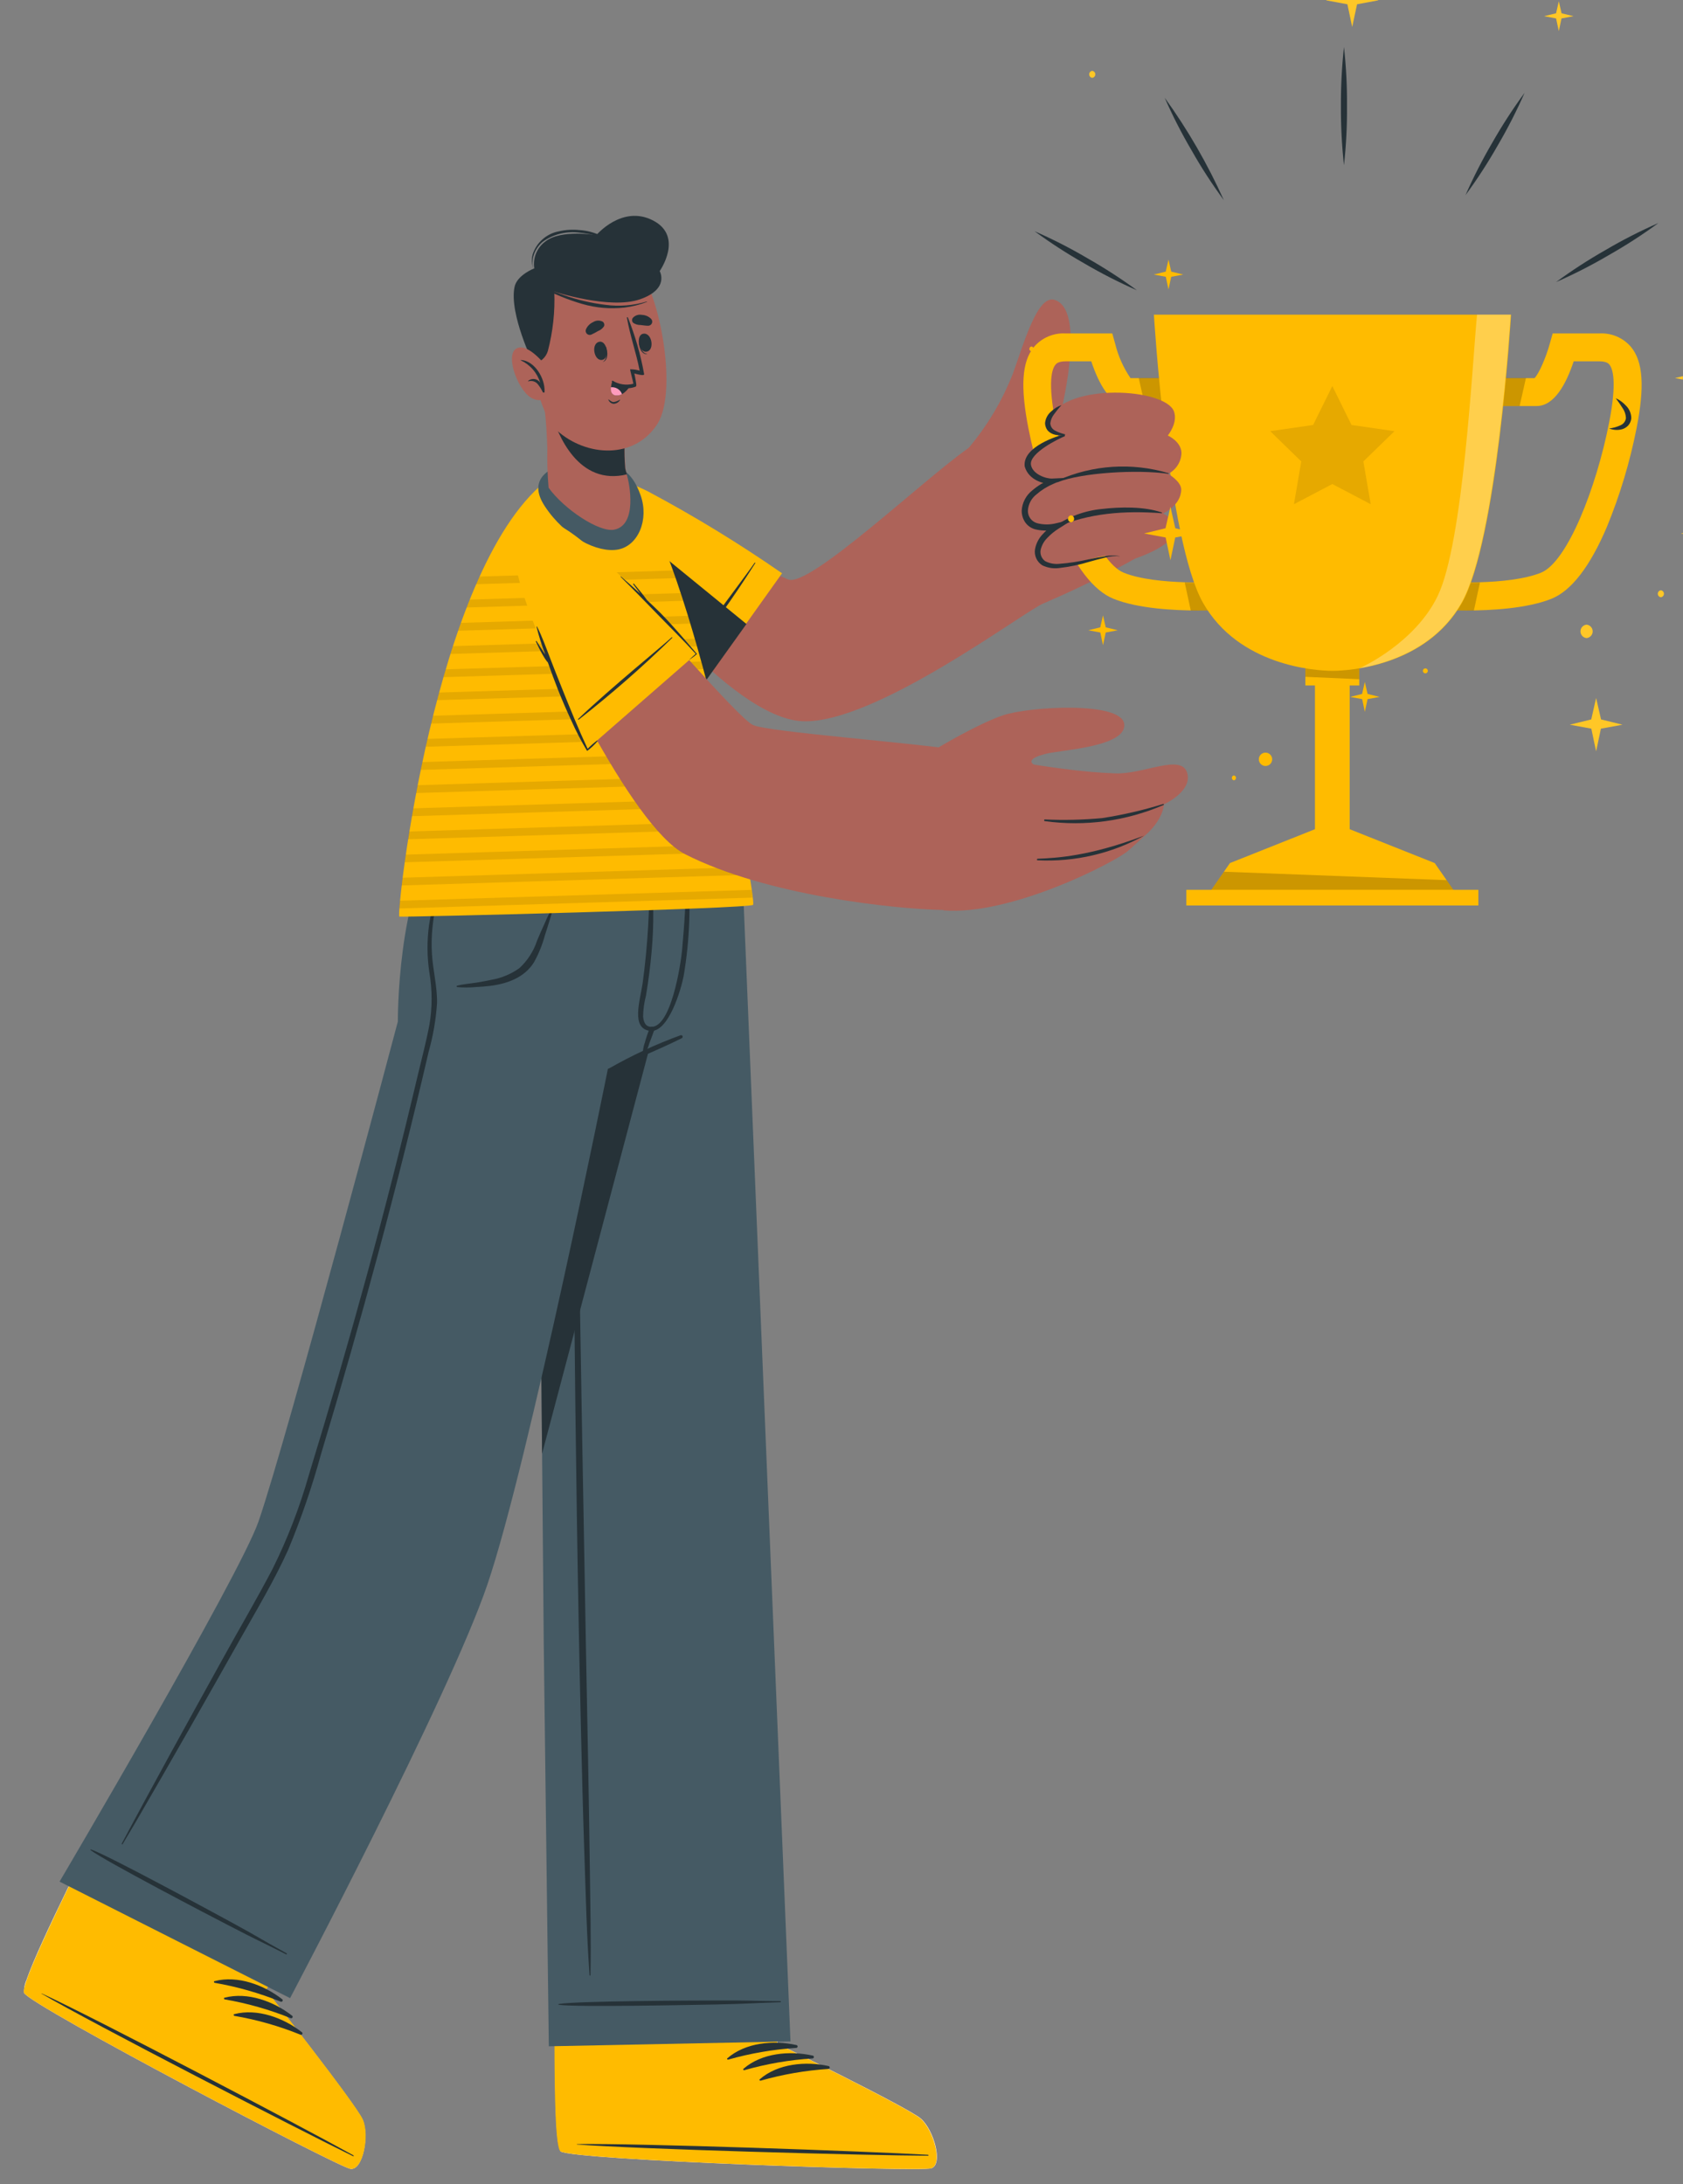 <svg width="272" height="353" viewBox="0 0 272 353" fill="none" xmlns="http://www.w3.org/2000/svg">
<rect x="0" y="0" width="272" height="353" fill="#808080" stroke="none"/>
<g clip-path="url(#clip0_1_1284)">
<path d="M89.679 292.602C89.679 292.602 89.679 329.126 89.679 329.146C89.679 336.127 89.738 342.253 90.082 345.415C90.076 345.431 90.076 345.448 90.082 345.464C90.077 346.213 90.248 346.953 90.583 347.624C90.583 347.624 90.583 347.624 90.583 347.673C92.654 349.087 148.452 351.001 150.475 350.412C152.498 349.823 150.917 344.168 148.806 342.361C146.695 340.555 125.654 330.275 125.654 330.275L125.31 293.78L89.679 292.602Z" fill="#AD6359"/>
<path d="M89.69 321.652V329.154C89.69 336.135 89.749 342.261 90.093 345.423C90.087 345.439 90.087 345.456 90.093 345.472C90.173 346.209 90.341 346.934 90.593 347.632C90.593 347.632 90.593 347.632 90.593 347.681C92.665 349.095 148.463 351.009 150.486 350.42C152.508 349.831 150.927 344.176 148.817 342.369C146.706 340.563 125.665 330.283 125.665 330.283L125.773 322.673L89.69 321.652Z" fill="white"/>
<path d="M150.485 350.411C148.521 351 92.713 349.095 90.593 347.672C89.787 347.141 89.611 338.992 89.611 329.144C89.611 329.046 89.611 328.938 89.611 328.84L125.615 329.665V330.283C125.615 330.283 146.646 340.563 148.757 342.37C150.868 344.176 152.449 349.832 150.485 350.411Z" fill="#FFBB00"/>
<path d="M149.953 348.228C140.557 347.669 102.599 346.324 93.272 346.5C93.193 346.5 93.193 346.549 93.272 346.559C102.569 347.305 140.537 348.346 149.943 348.376C150.12 348.376 150.12 348.238 149.953 348.228Z" fill="#263238"/>
<path d="M128.688 330.487C125.016 329.672 120.47 330.085 117.554 332.627C117.436 332.726 117.554 332.883 117.701 332.843C121.277 331.829 124.95 331.197 128.659 330.958C128.721 330.962 128.783 330.941 128.83 330.9C128.877 330.858 128.905 330.8 128.909 330.737C128.913 330.675 128.892 330.613 128.851 330.566C128.809 330.52 128.751 330.491 128.688 330.487Z" fill="#263238"/>
<path d="M131.3 332.187C127.618 331.372 123.072 331.784 120.156 334.327C120.048 334.425 120.156 334.582 120.303 334.553C123.89 333.527 127.577 332.892 131.3 332.658C131.363 332.658 131.422 332.633 131.467 332.589C131.511 332.545 131.536 332.485 131.536 332.422C131.536 332.36 131.511 332.3 131.467 332.256C131.422 332.211 131.363 332.187 131.3 332.187Z" fill="#263238"/>
<path d="M133.922 333.89C130.25 333.065 125.704 333.487 122.788 336.021C122.67 336.119 122.788 336.276 122.935 336.246C126.51 335.228 130.183 334.593 133.892 334.351C133.946 334.344 133.996 334.319 134.034 334.279C134.071 334.239 134.093 334.187 134.097 334.133C134.1 334.078 134.085 334.024 134.053 333.98C134.021 333.936 133.974 333.904 133.922 333.89Z" fill="#263238"/>
<path d="M87.883 266.353L87.893 266.765L88.698 330.693L127.756 329.907L119.734 135.012H86.744L87.883 266.353Z" fill="#455A64"/>
<path d="M126.115 323.397C120.018 323.338 121.776 323.269 115.678 323.289C112.733 323.289 93.096 323.357 90.298 323.858C90.239 323.858 90.239 323.976 90.298 323.986C93.096 324.408 112.703 323.986 115.678 323.937C121.776 323.799 120.028 323.77 126.125 323.573C126.233 323.573 126.233 323.397 126.115 323.397Z" fill="#263238"/>
<path d="M95.325 301.717C95.246 295.871 95.151 290.029 95.04 284.191C94.811 272.52 94.595 260.839 94.392 249.149C93.96 225.912 93.584 202.675 93.263 179.438C93.067 166.321 93.076 153.203 92.733 140.105H92.684C92.468 151.78 92.595 163.473 92.615 175.157C92.635 186.841 92.684 198.525 92.802 210.209C93.027 233.449 93.351 256.699 93.901 279.92C94.058 286.478 94.215 293.027 94.441 299.557C94.667 306.086 94.814 312.674 95.276 319.193C95.276 319.214 95.284 319.234 95.299 319.249C95.314 319.264 95.334 319.272 95.354 319.272C95.375 319.272 95.395 319.264 95.41 319.249C95.425 319.234 95.433 319.214 95.433 319.193C95.541 313.45 95.394 307.559 95.325 301.717Z" fill="#263238"/>
<path d="M86.744 135.416L87.608 234.926L114.059 135.023H86.754L86.744 135.416Z" fill="#263238"/>
<path d="M29.924 274.34L11.073 304.983C8.01 311.257 5.437 316.814 4.377 319.819C4.371 319.835 4.371 319.852 4.377 319.868C4.053 320.542 3.885 321.28 3.886 322.028C3.886 322.028 3.886 322.077 3.886 322.087C5.143 324.266 54.588 350.187 56.621 350.511C58.653 350.835 59.733 345.072 58.584 342.539C57.435 340.005 42.963 321.606 42.963 321.606L61.53 290.864L29.924 274.34Z" fill="#AD6359"/>
<path d="M3.886 322.023C3.88 322.039 3.88 322.057 3.886 322.072C5.143 324.252 54.588 350.173 56.621 350.497C58.653 350.821 59.723 345.057 58.584 342.524C57.445 339.991 42.963 321.591 42.963 321.591L46.272 316.103C38.191 311.792 23.493 304.222 14.372 299.539L11.034 304.969C7.97 311.252 5.398 316.8 4.338 319.804C4.337 319.821 4.337 319.837 4.338 319.853C4.014 320.529 3.859 321.274 3.886 322.023Z" fill="white"/>
<path d="M56.63 350.498C54.598 350.174 5.152 324.254 3.895 322.074C3.404 321.249 6.762 313.826 11.073 304.97C11.122 304.882 11.161 304.793 11.21 304.695L43.297 321.063L43.002 321.593C43.002 321.593 57.494 339.943 58.643 342.526C59.792 345.108 58.643 350.822 56.63 350.498Z" fill="#FFBB00"/>
<path d="M57.072 348.293C48.844 343.718 15.226 326.045 6.743 322.156C6.674 322.156 6.655 322.156 6.743 322.206C14.794 326.918 48.56 344.307 57.023 348.431C57.18 348.509 57.249 348.381 57.072 348.293Z" fill="#263238"/>
<path d="M45.634 323.111C42.688 320.784 38.397 319.184 34.666 320.165C34.519 320.165 34.578 320.411 34.666 320.43C38.332 321.064 41.92 322.088 45.368 323.484C45.418 323.503 45.472 323.506 45.522 323.491C45.573 323.476 45.617 323.444 45.647 323.401C45.678 323.358 45.693 323.306 45.691 323.254C45.688 323.201 45.668 323.151 45.634 323.111Z" fill="#263238"/>
<path d="M47.254 325.788C44.308 323.451 40.017 321.86 36.286 322.842C36.139 322.842 36.198 323.088 36.286 323.107C39.952 323.737 43.54 324.758 46.989 326.151C47.036 326.167 47.087 326.168 47.135 326.152C47.183 326.137 47.225 326.107 47.255 326.067C47.284 326.026 47.3 325.977 47.3 325.927C47.3 325.877 47.283 325.828 47.254 325.788Z" fill="#263238"/>
<path d="M48.825 328.443C45.879 326.116 41.589 324.516 37.858 325.497C37.711 325.497 37.769 325.743 37.858 325.772C41.522 326.397 45.107 327.417 48.55 328.816C48.6 328.84 48.656 328.846 48.709 328.833C48.763 328.82 48.81 328.788 48.843 328.744C48.875 328.7 48.892 328.645 48.888 328.59C48.885 328.535 48.863 328.483 48.825 328.443Z" fill="#263238"/>
<path d="M116.355 134.977C116.208 135.654 113.911 146.356 111.515 155.546C109.777 162.262 107.99 168.163 106.959 168.772C105.928 169.38 100.135 171.973 98.24 172.758C98.24 172.758 85.477 236.352 78.771 256.067C72.565 274.271 46.88 322.911 46.88 322.911L9.629 304.079C9.629 304.079 38.721 254.722 41.785 245.866C46.527 232.12 64.298 165.09 64.298 165.09C64.298 165.09 64.161 144.098 71.23 134.938L116.355 134.977Z" fill="#455A64"/>
<path d="M46.33 315.674C40.999 312.729 42.57 313.475 37.219 310.559C34.597 309.135 17.356 299.759 14.685 298.875C14.627 298.875 14.578 298.954 14.627 298.983C16.865 300.701 34.263 309.783 36.914 311.138C42.324 313.946 40.842 313.102 46.242 315.831C46.35 315.88 46.428 315.723 46.33 315.674Z" fill="#263238"/>
<path d="M73.842 159.3C74.823 159.044 75.953 158.956 76.993 158.799C77.838 158.661 78.672 158.514 79.507 158.328C81.103 158.042 82.616 157.405 83.935 156.462C85.257 155.247 86.245 153.712 86.802 152.005C87.214 151.023 87.646 150.041 88.078 149.108C88.284 148.637 88.501 148.126 88.716 147.714C89.01 147.17 89.272 146.609 89.502 146.035C89.502 145.956 89.659 146.035 89.63 146.035C89.485 146.429 89.367 146.833 89.276 147.243C89.129 147.704 89.001 148.175 88.854 148.647C88.599 149.481 88.343 150.316 88.069 151.14C87.657 152.67 87.061 154.144 86.291 155.529C84.75 157.984 82.001 158.966 79.251 159.319C78.466 159.417 77.671 159.476 76.876 159.516C75.876 159.609 74.87 159.609 73.871 159.516C73.853 159.505 73.837 159.491 73.825 159.473C73.814 159.456 73.806 159.436 73.803 159.415C73.8 159.394 73.802 159.373 73.809 159.353C73.816 159.333 73.827 159.315 73.842 159.3Z" fill="#263238"/>
<path d="M109.965 167.313C105.923 168.784 102.017 170.604 98.291 172.752C98.266 172.771 98.248 172.797 98.24 172.827C98.232 172.857 98.234 172.889 98.247 172.918C98.259 172.946 98.281 172.97 98.309 172.984C98.336 172.999 98.368 173.003 98.399 172.997C102.326 171.299 106.342 169.689 110.181 167.784C110.243 167.755 110.292 167.703 110.316 167.639C110.34 167.574 110.337 167.503 110.308 167.44C110.28 167.378 110.228 167.329 110.163 167.305C110.099 167.281 110.027 167.284 109.965 167.313Z" fill="#263238"/>
<path d="M111.152 140.357C111.152 140.219 110.897 140.19 110.907 140.357C110.907 145.03 110.632 149.134 110.239 153.503C110.062 155.526 108.433 166.729 104.918 165.904C104.328 165.767 104.024 165.187 103.936 164.304C103.952 163.143 104.111 161.989 104.407 160.867C104.79 158.53 105.104 156.174 105.31 153.808C105.718 149.4 105.669 144.961 105.163 140.563C105.156 140.538 105.141 140.517 105.121 140.502C105.1 140.487 105.075 140.479 105.05 140.479C105.025 140.479 105 140.487 104.98 140.502C104.959 140.517 104.944 140.538 104.937 140.563C105.042 146.678 104.685 152.793 103.867 158.854C103.425 161.8 101.962 166.15 105.006 166.591C108.05 167.033 110.121 159.719 110.494 157.696C111.465 151.969 111.686 146.14 111.152 140.357Z" fill="#263238"/>
<path d="M105.005 166.17C104.695 166.925 104.432 167.699 104.219 168.487C103.985 169.114 103.875 169.781 103.895 170.45C103.905 170.474 103.921 170.494 103.942 170.508C103.963 170.522 103.988 170.529 104.013 170.529C104.038 170.529 104.063 170.522 104.084 170.508C104.105 170.494 104.121 170.474 104.131 170.45C104.497 169.878 104.772 169.252 104.946 168.595C105.221 167.878 105.496 167.161 105.751 166.435C105.768 166.386 105.776 166.334 105.773 166.282C105.771 166.23 105.758 166.179 105.736 166.132C105.713 166.085 105.682 166.043 105.643 166.008C105.605 165.973 105.56 165.947 105.511 165.929C105.462 165.912 105.41 165.904 105.358 165.907C105.306 165.909 105.255 165.922 105.208 165.945C105.161 165.967 105.119 165.998 105.084 166.037C105.049 166.076 105.022 166.121 105.005 166.17Z" fill="#263238"/>
<path d="M19.674 297.948C24.976 287.962 30.474 278.066 35.933 268.188C38.633 263.279 41.461 258.497 44.043 253.559C46.475 248.666 48.447 243.558 49.934 238.301C53.207 227.638 56.316 216.926 59.262 206.165C62.207 195.404 64.96 184.604 67.519 173.765C68.167 171.055 68.884 168.345 69.404 165.596C69.87 162.83 69.87 160.006 69.404 157.24C69.011 154.661 68.992 152.039 69.345 149.454C69.761 146.875 70.371 144.332 71.171 141.845C71.584 140.529 72.025 139.233 72.477 137.917C72.526 137.78 72.752 137.839 72.703 137.986C71.103 143.249 69.453 148.561 69.807 154.128C69.964 156.798 70.68 159.43 70.631 162.12C70.452 164.778 69.998 167.41 69.276 169.975C66.743 180.893 64.023 191.765 61.117 202.591C58.211 213.418 55.138 224.198 51.898 234.933C50.459 240.206 48.685 245.381 46.586 250.427C44.338 255.414 41.5 260.127 38.82 264.889C33.282 274.708 27.705 284.526 22.001 294.344C21.274 295.582 20.544 296.812 19.811 298.036C19.752 298.095 19.634 298.026 19.674 297.948Z" fill="#263238"/>
<path d="M95.952 85.003C99.065 91.876 118.024 115.951 129.61 116.55C141.392 117.149 165.84 98.513 168.884 97.384C177.2 94.291 160.724 69.47 156.444 72.465C149.286 77.453 130.778 95.047 127.381 93.643C120.243 90.698 114.617 86.319 104.249 80.231C97.052 75.99 92.555 77.472 95.952 85.003Z" fill="#AD6359"/>
<path d="M160.117 99.966C157.024 99.259 150.416 78.866 152.606 76.451C153.018 75.989 155.551 73.505 156.484 72.465C159.538 68.86 161.976 64.776 163.7 60.378C165.536 55.312 167.677 47.614 170.446 48.459C174.471 49.735 172.939 59.848 171.702 65.592C174.756 64.61 177.476 64.119 179.174 64.384C184.81 65.287 188.315 87.497 183.278 90.364C178.428 93.132 163.219 100.663 160.117 99.966Z" fill="#AD6359"/>
<path d="M237.014 98.658C234.727 98.658 233.087 98.55 232.94 98.54L233.254 94.024C233.352 94.024 243.72 94.701 249.052 92.551C253.293 90.823 257.977 78.894 260.048 68.358C261.364 61.682 260.647 59.581 260.098 58.913C259.98 58.776 259.666 58.393 258.468 58.393H254.334C253.136 61.996 251.222 65.619 248.335 65.619H239.999V61.112H248.001C248.689 60.425 249.818 57.892 250.475 55.535L250.937 53.886H258.468C259.432 53.829 260.397 53.996 261.286 54.374C262.176 54.752 262.965 55.331 263.593 56.066C265.557 58.432 265.822 62.497 264.486 69.252C263.411 74.69 261.81 80.01 259.705 85.138C256.985 91.54 253.971 95.457 250.75 96.763C246.784 98.354 240.922 98.658 237.014 98.658Z" fill="#FFBB00"/>
<path opacity="0.2" d="M246.617 61.09H239.989V65.616H245.596L246.617 61.09Z" fill="black"/>
<path opacity="0.2" d="M232.94 98.548C233.117 98.548 234.727 98.665 237.015 98.665C237.398 98.665 237.79 98.665 238.203 98.665L239.185 94.129C235.895 94.228 233.294 94.061 233.215 94.051L232.94 98.548Z" fill="black"/>
<path d="M193.637 98.658C195.924 98.658 197.564 98.55 197.711 98.54L197.407 94.023C197.299 94.023 186.931 94.701 181.609 92.551C177.358 90.823 172.684 78.893 170.603 68.358C169.297 61.682 170.014 59.58 170.603 58.913C170.721 58.775 171.035 58.392 172.233 58.392H176.366C177.564 61.996 179.488 65.619 182.365 65.619H190.711V61.112H182.709C181.554 59.417 180.712 57.528 180.225 55.535L179.763 53.886H172.233C171.268 53.829 170.304 53.996 169.414 54.375C168.525 54.753 167.736 55.331 167.107 56.065C165.144 58.432 164.888 62.496 166.214 69.251C167.292 74.69 168.897 80.01 171.005 85.138C173.715 91.539 176.729 95.457 179.95 96.763C183.877 98.353 189.739 98.658 193.637 98.658Z" fill="#FFBB00"/>
<path opacity="0.2" d="M184.034 61.09H190.662V65.616H185.055L184.034 61.09Z" fill="black"/>
<path opacity="0.2" d="M197.711 98.548C197.535 98.548 195.924 98.665 193.637 98.665C193.254 98.665 192.861 98.665 192.449 98.665L191.467 94.129C194.756 94.228 197.358 94.061 197.436 94.051L197.711 98.548Z" fill="black"/>
<path d="M238.928 143.796V146.33H191.731V143.796H195.776L198.781 139.476L212.517 134.007V107.203H218.133V134.007L231.869 139.476L234.883 143.796H238.928Z" fill="#FFBB00"/>
<path d="M219.685 110.777H210.966V107.959H219.685V110.777Z" fill="#FFBB00"/>
<path opacity="0.2" d="M219.685 109.762L210.966 109.379V107.965H219.685V109.762Z" fill="black"/>
<path d="M244.211 50.855C244.211 50.855 242.002 87.37 236.249 97.463C230.495 107.557 218.212 108.411 215.345 108.411C212.478 108.411 200.205 107.547 194.452 97.463C188.698 87.38 186.489 50.855 186.489 50.855H244.211Z" fill="#FFBB00"/>
<path opacity="0.3" d="M219.665 107.999C224.574 107.164 232.065 104.67 236.179 97.463C241.933 87.37 244.142 50.855 244.142 50.855H238.713C237.966 58.524 236.503 87.812 232.34 96.334C228.747 103.787 220.293 107.783 219.665 107.999Z" fill="white"/>
<path opacity="0.2" d="M195.777 143.791H234.884L233.804 142.24L197.809 140.875L195.777 143.791Z" fill="black"/>
<path opacity="0.1" d="M215.325 62.387L212.222 68.68L205.29 69.682L210.308 74.571L209.12 81.484L215.325 78.224L221.53 81.484L220.342 74.571L225.369 69.682L218.428 68.68L215.325 62.387Z" fill="black"/>
<path d="M169.591 67.536C168.295 70.206 172.183 70.206 172.183 70.206C172.183 70.206 166.587 71.551 166.292 74.821C165.998 78.09 170.73 77.766 171.074 77.766C170.779 77.845 165.674 79.21 165.733 82.519C165.792 85.827 170.485 84.993 170.789 84.924C170.534 85.081 167.166 87.222 167.844 89.725C168.914 94.026 177.662 88.802 181.098 89.823C181.098 89.823 180.863 90.894 180.863 91.07C180.863 91.07 188.178 89.225 189.572 86.515C190.74 84.237 187.961 82.98 187.961 82.98C187.961 82.98 190.848 81.733 190.907 79.131C190.907 77.786 188.796 76.578 188.796 76.578C189.43 76.257 189.965 75.769 190.344 75.167C190.723 74.566 190.931 73.872 190.946 73.162C190.858 71.306 188.737 70.383 188.737 70.383C188.737 70.383 190.426 68.321 189.719 66.456C188.246 62.715 172.399 61.831 169.591 67.536Z" fill="#AD6359"/>
<path d="M188.846 76.575C188.905 76.575 188.924 76.486 188.846 76.467C182.932 74.703 176.581 75.118 170.947 77.635C170.75 77.733 170.672 78.008 170.947 77.92C174.815 76.388 183.75 75.838 188.846 76.575Z" fill="#263238"/>
<path d="M170.505 85.288C176.042 82.882 181.786 82.499 187.746 82.941C187.824 82.941 187.824 82.843 187.746 82.813C184.889 81.832 181.059 81.91 178.084 82.254C175.32 82.515 172.673 83.496 170.406 85.101C170.338 85.16 170.387 85.347 170.505 85.288Z" fill="#263238"/>
<path d="M172.125 70.152C171.928 70.221 172.252 70.437 172.046 70.516C171.212 70.84 166.332 73.196 166.617 75.101C166.852 76.632 169.071 77.388 170.033 77.339L172.468 77.222L170.22 78.203C169.226 78.625 168.304 79.202 167.49 79.912C167.095 80.221 166.769 80.609 166.534 81.053C166.299 81.496 166.16 81.984 166.126 82.484C166.104 82.949 166.241 83.407 166.514 83.783C166.787 84.159 167.18 84.432 167.628 84.556C168.639 84.816 169.7 84.816 170.711 84.556L173.519 83.898L171.084 85.43C170.41 85.854 169.793 86.362 169.248 86.942C168.708 87.479 168.337 88.161 168.178 88.906C168.123 89.241 168.163 89.585 168.293 89.899C168.423 90.213 168.638 90.484 168.914 90.683C169.597 91.037 170.367 91.19 171.133 91.124C172.787 91 174.428 90.747 176.042 90.368C176.867 90.201 177.702 90.035 178.536 89.907C179.371 89.725 180.235 89.725 181.069 89.907C180.232 89.812 179.384 89.885 178.575 90.123C177.761 90.309 176.955 90.535 176.141 90.761C174.511 91.264 172.838 91.612 171.143 91.802C170.222 91.919 169.288 91.765 168.453 91.36C168.025 91.09 167.685 90.701 167.476 90.24C167.266 89.78 167.196 89.268 167.274 88.768C167.439 87.843 167.877 86.988 168.531 86.314C169.131 85.658 169.81 85.081 170.554 84.595L170.937 85.469C169.75 85.811 168.493 85.835 167.294 85.538C166.634 85.36 166.06 84.953 165.674 84.389C165.303 83.828 165.112 83.167 165.124 82.494C165.166 81.862 165.34 81.246 165.636 80.686C165.932 80.126 166.343 79.634 166.842 79.244C167.748 78.47 168.777 77.853 169.886 77.418L170.073 78.252C168.845 78.252 166.273 77.703 165.605 75.376C165.232 72.155 171.045 70.398 172.125 70.152Z" fill="#263238"/>
<path d="M172.213 70.195C171.611 70.081 171.031 69.872 170.495 69.577C170.277 69.464 170.093 69.296 169.962 69.088C169.831 68.882 169.757 68.643 169.748 68.398C169.815 67.86 170.029 67.35 170.367 66.926C170.72 66.445 171.113 65.944 171.545 65.473C170.92 65.689 170.35 66.041 169.876 66.504C169.596 66.74 169.365 67.028 169.197 67.353C169.028 67.679 168.925 68.034 168.894 68.398C168.909 68.801 169.042 69.191 169.277 69.518C169.52 69.808 169.835 70.028 170.19 70.156C170.842 70.391 171.553 70.405 172.213 70.195Z" fill="#263238"/>
<path d="M260.069 69.245C260.704 69.169 261.324 68.994 261.905 68.725C262.14 68.624 262.345 68.463 262.499 68.258C262.652 68.053 262.749 67.811 262.779 67.556C262.756 66.987 262.572 66.435 262.248 65.966C261.915 65.436 261.541 64.895 261.129 64.356C261.759 64.639 262.324 65.05 262.788 65.563C263.06 65.831 263.275 66.151 263.422 66.503C263.568 66.856 263.643 67.234 263.643 67.615C263.6 68.036 263.428 68.434 263.152 68.754C262.884 69.041 262.545 69.251 262.17 69.363C261.475 69.552 260.738 69.51 260.069 69.245Z" fill="#263238"/>
<path d="M112.861 111.643L126.391 92.645C119.452 87.831 112.24 83.425 104.79 79.449C95.031 74.54 88.501 76.857 98.192 91.604C107.883 106.351 112.861 111.643 112.861 111.643Z" fill="#FFBB00"/>
<path d="M110.396 107.357C114.58 102.125 118.474 96.667 122.06 91.01C122.11 90.951 121.992 90.882 121.953 90.951C121.079 92.325 114.373 100.975 110.278 107.288C110.229 107.357 110.347 107.416 110.396 107.357Z" fill="#263238"/>
<path d="M98.183 91.602C107.864 106.329 112.911 111.641 112.911 111.641L120.638 100.841L93.765 78.906C92.783 80.998 93.902 85.082 98.183 91.602Z" fill="#263238"/>
<path d="M64.534 148.123C64.671 148.27 121.206 146.847 121.706 146.228C122.413 145.374 111.888 90.489 102.07 78.344C99.615 75.3 91.731 74.907 88.098 77.853C70.071 92.472 64.023 147.593 64.534 148.123Z" fill="#FFBB00"/>
<path opacity="0.1" d="M76.954 94.414L109.198 93.432L108.756 92.195L77.524 93.177C77.298 93.56 77.141 93.982 76.954 94.414ZM75.913 96.898L110.022 95.848C110.15 96.26 110.288 96.672 110.425 97.095L75.413 98.175L75.913 96.898ZM74.49 100.659L111.181 99.53C111.319 99.942 111.446 100.354 111.564 100.777L74.038 101.935C74.185 101.503 74.352 101.081 74.49 100.659ZM73.203 104.419L112.291 103.221L112.644 104.459L72.801 105.686C72.928 105.293 73.066 104.841 73.203 104.419ZM72.035 108.17L113.331 106.903C113.449 107.316 113.557 107.728 113.675 108.14L71.662 109.436C71.79 109.014 71.907 108.592 72.035 108.17ZM70.965 111.921L114.323 110.585L114.647 111.832L70.631 113.148C70.739 112.765 70.857 112.343 70.965 111.921ZM69.983 115.671L115.266 114.267C115.364 114.679 115.472 115.102 115.57 115.514L69.669 116.938C69.777 116.516 69.885 116.093 69.993 115.671H69.983ZM69.09 119.412L116.218 117.959C116.326 118.371 116.424 118.793 116.512 119.206L68.844 120.679C68.903 120.256 68.991 119.834 69.099 119.412H69.09ZM68.255 123.153L117.043 121.641L117.337 122.897L67.99 124.419L68.255 123.153ZM67.479 126.894L117.867 125.342C117.956 125.764 118.044 126.177 118.142 126.589L67.234 128.16C67.342 127.738 67.42 127.316 67.479 126.894ZM66.772 130.634L118.663 129.034C118.761 129.456 118.849 129.869 118.938 130.281L66.556 131.901C66.655 131.479 66.723 131.057 66.802 130.625L66.772 130.634ZM66.134 134.375L119.438 132.726C119.527 133.148 119.605 133.57 119.694 133.973L65.928 135.632L66.134 134.375ZM65.555 138.116L120.204 136.417C120.283 136.843 120.361 137.255 120.44 137.655L65.408 139.353C65.467 138.951 65.516 138.528 65.584 138.106L65.555 138.116ZM65.044 141.847L120.862 140.119C120.931 140.561 121.009 140.973 121.068 141.366L64.887 143.094C64.966 142.691 65.015 142.269 65.074 141.837L65.044 141.847ZM64.622 145.568L121.481 143.811C121.54 144.292 121.598 144.714 121.638 145.058L64.534 146.815C64.534 146.462 64.603 146.04 64.652 145.549L64.622 145.568Z" fill="black"/>
<path d="M95.56 74.659C100.047 74.835 102.139 76.102 103.533 80.049C104.927 83.996 103.13 88.208 99.88 88.807C96.631 89.406 91.338 86.843 88.02 81.767C84.701 76.691 90.062 74.443 95.56 74.659Z" fill="#455A64"/>
<path d="M99.262 85.599C96.867 86.07 91.182 82.32 88.658 78.815C88.48 76.695 88.411 74.569 88.452 72.442C88.393 70.4 88.275 68.132 88.02 66.07L101.363 67.602C100.945 70.278 100.856 72.995 101.098 75.692C101.138 75.975 101.201 76.254 101.285 76.527C101.287 76.573 101.287 76.619 101.285 76.664C101.786 78.245 103.013 84.863 99.262 85.599Z" fill="#AD6359"/>
<path d="M101.284 76.524C101.286 76.57 101.286 76.616 101.284 76.662C100.849 76.776 100.406 76.855 99.959 76.897C92.575 77.644 89.659 68.895 88.942 66.176L101.323 67.599C100.904 70.275 100.812 72.992 101.048 75.69C101.105 75.974 101.183 76.253 101.284 76.524Z" fill="#263238"/>
<path d="M85.614 48.592C84.21 53.226 86.694 66.589 89.993 69.554C94.775 73.864 102.581 74.257 106.243 68.513C109.787 62.946 106.243 45.587 102.561 42.887C97.141 38.92 87.686 41.748 85.614 48.592Z" fill="#AD6359"/>
<path d="M97.917 56.008C97.917 56.008 97.849 56.067 97.858 56.106C98.065 56.999 98.143 58.07 97.387 58.511C97.387 58.511 97.387 58.57 97.387 58.511C98.369 58.227 98.251 56.823 97.917 56.008Z" fill="#263238"/>
<path d="M96.935 55.223C95.462 55.4 95.953 58.316 97.269 58.168C98.584 58.021 98.162 55.095 96.935 55.223Z" fill="#263238"/>
<path d="M103.238 55.02C103.238 55.02 103.317 55.02 103.317 55.088C103.425 56.001 103.71 57.052 104.574 57.199V57.248C103.553 57.258 103.199 55.893 103.238 55.02Z" fill="#263238"/>
<path d="M103.896 53.945C105.34 53.611 105.86 56.517 104.564 56.821C103.268 57.126 102.699 54.239 103.896 53.945Z" fill="#263238"/>
<path d="M95.571 54.075C95.937 53.905 96.295 53.715 96.641 53.505C97.045 53.358 97.39 53.082 97.623 52.72C97.673 52.591 97.679 52.448 97.64 52.315C97.601 52.182 97.519 52.065 97.407 51.984C97.163 51.856 96.89 51.797 96.615 51.81C96.341 51.824 96.075 51.911 95.846 52.062C95.33 52.294 94.92 52.711 94.697 53.23C94.649 53.352 94.638 53.484 94.666 53.611C94.694 53.738 94.758 53.854 94.852 53.944C94.945 54.035 95.064 54.095 95.191 54.119C95.319 54.142 95.451 54.127 95.571 54.075Z" fill="#263238"/>
<path d="M104.741 52.643C104.328 52.643 103.945 52.564 103.533 52.525C103.102 52.536 102.678 52.409 102.325 52.162C102.23 52.062 102.17 51.934 102.156 51.797C102.142 51.66 102.174 51.523 102.247 51.406C102.424 51.194 102.656 51.034 102.917 50.943C103.178 50.851 103.458 50.831 103.729 50.885C104.294 50.902 104.832 51.134 105.231 51.533C105.32 51.628 105.38 51.746 105.402 51.874C105.424 52.001 105.407 52.133 105.355 52.251C105.302 52.37 105.216 52.47 105.107 52.54C104.998 52.609 104.87 52.645 104.741 52.643Z" fill="#263238"/>
<path d="M98.359 64.55C98.614 64.736 98.869 64.991 99.203 64.972C99.553 64.914 99.888 64.783 100.185 64.589C100.185 64.589 100.244 64.589 100.234 64.589C100.132 64.788 99.977 64.956 99.787 65.073C99.597 65.191 99.377 65.254 99.154 65.257C98.963 65.236 98.782 65.16 98.633 65.038C98.485 64.916 98.376 64.753 98.319 64.569C98.26 64.559 98.329 64.53 98.359 64.55Z" fill="#263238"/>
<path d="M98.898 61.695C99.182 62.018 99.531 62.278 99.921 62.459C100.312 62.64 100.735 62.737 101.166 62.746C101.542 62.76 101.919 62.721 102.285 62.628L102.491 62.569L102.678 62.51C102.725 62.495 102.766 62.465 102.795 62.424C102.823 62.383 102.837 62.334 102.835 62.284C102.839 62.255 102.839 62.225 102.835 62.196V62.098C102.746 61.401 102.521 60.35 102.521 60.35C102.786 60.438 104.18 60.821 104.101 60.458C103.54 57.33 102.661 54.267 101.48 51.317C101.474 51.3 101.462 51.285 101.448 51.274C101.433 51.264 101.415 51.258 101.396 51.258C101.378 51.258 101.36 51.264 101.345 51.274C101.33 51.285 101.319 51.3 101.313 51.317C101.823 54.263 102.825 57.002 103.375 59.898C102.881 59.75 102.368 59.677 101.853 59.682C101.765 59.682 102.334 61.646 102.354 62.019C101.791 62.165 101.204 62.196 100.629 62.11C100.053 62.024 99.501 61.822 99.005 61.519C98.897 61.558 98.829 61.627 98.898 61.695Z" fill="#263238"/>
<path d="M101.844 62.334C101.537 62.887 101.095 63.353 100.558 63.689C100.26 63.858 99.918 63.933 99.576 63.905C98.83 63.826 98.702 63.168 98.751 62.579C98.781 62.266 98.843 61.956 98.938 61.656C99.811 62.183 100.828 62.42 101.844 62.334Z" fill="#263238"/>
<path d="M100.529 63.695C100.231 63.864 99.888 63.94 99.547 63.911C98.801 63.832 98.673 63.175 98.722 62.585C99.104 62.542 99.49 62.627 99.817 62.828C100.145 63.029 100.395 63.334 100.529 63.695Z" fill="#FF9BBC"/>
<path d="M86.204 58.774C86.204 58.774 82.276 50.762 83.15 46.412C83.523 44.449 86.351 43.369 86.351 43.369C86.22 42.54 86.323 41.692 86.647 40.918C86.971 40.145 87.505 39.477 88.187 38.99C90.74 37.026 96.366 38.008 96.366 38.008C96.366 38.008 100.539 33.04 105.546 35.632C110.553 38.224 106.616 43.81 106.616 43.81C106.616 43.81 108.276 46.697 103.415 48.376C98.555 50.055 89.581 47.129 89.581 47.129C89.714 50.364 89.363 53.6 88.54 56.731C88.38 57.256 88.076 57.725 87.663 58.085C87.25 58.446 86.745 58.685 86.204 58.774Z" fill="#263238"/>
<path d="M97.26 38.163C96.138 37.591 94.912 37.257 93.656 37.181C92.536 37.063 91.405 37.132 90.308 37.387C89.33 37.571 88.419 38.017 87.674 38.678C86.929 39.338 86.377 40.188 86.076 41.138C85.952 41.635 85.929 42.151 86.009 42.657C86.088 43.163 86.268 43.648 86.538 44.083C86.538 44.083 86.616 44.083 86.538 44.083C85.477 42.483 86.322 40.224 87.686 39.095C89.327 37.908 91.347 37.366 93.362 37.574C94.654 37.675 95.93 37.932 97.161 38.339C97.289 38.29 97.328 38.192 97.26 38.163Z" fill="#263238"/>
<path d="M104.515 48.734C102.362 49.38 100.096 49.561 97.868 49.264C95.549 48.981 93.267 48.448 91.064 47.674C89.777 47.232 88.511 46.751 87.244 46.23C87.244 46.23 87.185 46.28 87.244 46.299C89.427 47.485 91.731 48.433 94.117 49.127C96.328 49.765 98.644 49.962 100.931 49.706C102.181 49.546 103.407 49.236 104.583 48.783C104.583 48.783 104.544 48.724 104.515 48.734Z" fill="#263238"/>
<path d="M88.501 59.468C88.501 59.468 85.379 55.217 83.445 56.336C81.511 57.456 83.916 63.67 86.243 64.476C86.533 64.599 86.845 64.663 87.16 64.663C87.475 64.662 87.787 64.599 88.077 64.475C88.367 64.351 88.629 64.17 88.847 63.942C89.065 63.715 89.234 63.445 89.346 63.15L88.501 59.468Z" fill="#AD6359"/>
<path d="M84.171 58.176C84.171 58.176 84.121 58.225 84.171 58.235C84.92 58.586 85.587 59.09 86.129 59.716C86.67 60.342 87.073 61.075 87.312 61.867C87.215 61.705 87.082 61.567 86.925 61.461C86.767 61.356 86.589 61.286 86.402 61.257C86.215 61.228 86.023 61.24 85.841 61.293C85.659 61.346 85.491 61.438 85.349 61.563C85.349 61.563 85.349 61.651 85.349 61.642C85.63 61.546 85.934 61.539 86.219 61.624C86.504 61.708 86.756 61.879 86.939 62.113C87.248 62.505 87.511 62.929 87.725 63.38C87.803 63.517 88.069 63.438 88.01 63.272C88.098 61.121 86.39 58.284 84.171 58.176Z" fill="#263238"/>
<path d="M85.438 97.329C87.834 103.113 101.845 133.501 110.711 138.037C123.917 144.772 144.771 146.922 152.429 147.06C155.767 147.119 158.909 121.885 155.375 121.296C147.844 120.03 124.093 118.302 121.688 117.163C119.282 116.024 104.79 99.067 96.769 90.565C86.027 79.156 79.616 83.289 85.438 97.329Z" fill="#AD6359"/>
<path d="M152.468 147.122C163.435 148.025 180.323 139.267 182.336 137.48C184.054 135.949 184.928 135.134 184.928 135.134C188.07 132.444 188.119 129.979 188.119 129.979C188.119 129.979 192.674 127.937 191.889 124.982C191.025 121.663 184.8 125.188 180.195 124.982C169.631 124.628 154.726 121.172 151.722 120.77L152.468 147.122Z" fill="#AD6359"/>
<path d="M168.865 132.426C171.952 132.57 175.046 132.498 178.124 132.21C181.472 131.695 184.777 130.93 188.011 129.922C188.029 129.921 188.048 129.926 188.063 129.937C188.079 129.947 188.09 129.962 188.097 129.979C188.103 129.997 188.104 130.016 188.099 130.034C188.095 130.051 188.084 130.067 188.07 130.079C182.025 132.693 175.379 133.6 168.855 132.701C168.698 132.671 168.708 132.426 168.865 132.426Z" fill="#263238"/>
<path d="M167.726 138.778C170.75 138.65 176.071 138.395 184.898 135.047C184.898 135.047 184.947 135.047 184.898 135.047C179.654 137.941 173.709 139.321 167.726 139.033C167.559 139.072 167.52 138.788 167.726 138.778Z" fill="#263238"/>
<path d="M167.49 123.792C166.135 123.194 166.439 122.477 168.982 121.829C171.525 121.181 182.168 120.69 181.687 116.988C181.206 113.287 166.213 114.18 162.05 115.614C157.887 117.047 151.466 120.916 151.466 120.916C154.431 121.318 161.736 122.899 167.49 123.792Z" fill="#AD6359"/>
<path d="M94.971 120.999L112.566 105.643C106.905 99.355 100.882 93.401 94.529 87.813C86.154 80.773 79.272 81.529 85.3 98.122C91.329 114.715 94.971 120.999 94.971 120.999Z" fill="#FFBB00"/>
<path d="M93.528 116.3C98.801 112.172 103.845 107.76 108.639 103.084C108.698 103.025 108.639 102.947 108.55 102.996C107.382 104.135 98.87 111.008 93.43 116.202C93.371 116.261 93.46 116.349 93.528 116.3Z" fill="#263238"/>
<path d="M96.493 119.677C95.951 120.081 95.442 120.528 94.971 121.012C93.478 117.812 92.163 114.571 90.847 111.292C90.18 109.633 89.522 107.964 88.883 106.304C88.245 104.645 87.617 102.878 86.792 101.258C86.792 101.258 86.694 101.258 86.704 101.258C87.083 102.791 87.555 104.299 88.118 105.774L88 105.588C87.558 104.93 87.126 104.272 86.733 103.624C86.684 103.536 86.556 103.624 86.606 103.683C86.949 104.409 87.303 105.146 87.705 105.833C87.893 106.174 88.103 106.502 88.334 106.815L88.55 107.07C89.07 108.572 89.62 110.016 90.209 111.538C90.867 113.197 91.584 114.837 92.33 116.447C93.082 118.133 93.935 119.772 94.882 121.356C95.509 120.901 96.076 120.37 96.571 119.775C96.552 119.726 96.542 119.657 96.493 119.677Z" fill="#263238"/>
<path d="M112.645 105.692C110.75 103.473 108.786 101.146 106.754 99.075C106.037 98.358 105.291 97.661 104.555 96.964C103.916 96.041 103.16 95.197 102.453 94.332C102.44 94.318 102.422 94.31 102.403 94.309C102.384 94.308 102.365 94.314 102.35 94.328C102.336 94.341 102.328 94.359 102.327 94.378C102.326 94.397 102.332 94.416 102.346 94.431L103.484 95.943C102.457 95 101.413 94.074 100.352 93.164C100.352 93.164 100.264 93.164 100.293 93.213C102.355 95.246 104.378 97.327 106.391 99.409C108.403 101.49 110.485 103.522 112.439 105.663C112.439 105.663 111.329 106.645 111.378 106.645C111.823 106.358 112.246 106.04 112.645 105.692Z" fill="#263238"/>
<path d="M217.206 26.704C216.861 23.532 216.698 20.342 216.715 17.151C216.698 13.96 216.862 10.77 217.206 7.598C217.56 10.769 217.724 13.96 217.697 17.151C217.724 20.342 217.561 23.532 217.206 26.704Z" fill="#263238"/>
<path d="M197.785 32.337C195.892 29.766 194.154 27.084 192.581 24.305C190.965 21.556 189.512 18.714 188.232 15.793C191.97 20.969 195.171 26.512 197.785 32.337Z" fill="#263238"/>
<path d="M183.754 46.915C180.831 45.632 177.986 44.18 175.232 42.565C172.459 40.992 169.781 39.258 167.21 37.371C170.132 38.65 172.975 40.102 175.723 41.721C178.498 43.296 181.179 45.03 183.754 46.915Z" fill="#263238"/>
<path d="M251.483 45.587C254.053 43.7 256.731 41.966 259.505 40.392C262.256 38.774 265.102 37.321 268.027 36.043C265.453 37.93 262.772 39.664 259.995 41.237C257.245 42.852 254.403 44.304 251.483 45.587Z" fill="#263238"/>
<path d="M236.843 31.544C238.132 28.627 239.584 25.785 241.193 23.032C242.773 20.258 244.51 17.576 246.397 15C245.114 17.924 243.662 20.769 242.047 23.523C240.471 26.296 238.733 28.974 236.843 31.544Z" fill="#263238"/>
<path d="M262.22 117.117L258.734 117.755L257.958 121.427L257.183 117.755L253.697 117.117L257.173 116.263L257.958 112.797L258.754 116.263L262.22 117.117Z" fill="#FFC727"/>
<path d="M222.798 0.044L219.322 0.692L218.537 4.355L217.761 0.692L214.286 0.044L217.752 -0.8L218.537 -4.266L219.332 -0.8L222.798 0.044Z" fill="#FFC727"/>
<path d="M193.412 86.222L189.937 86.861L189.161 90.533L188.385 86.861L184.9 86.213L188.366 85.368L189.161 81.902L189.947 85.368L193.412 86.222Z" fill="#FFBB00"/>
<path d="M279.224 61.101L275.748 61.74L274.973 65.412L274.187 61.74L270.711 61.101L274.177 60.247L274.973 56.781L275.758 60.247L279.224 61.101Z" fill="#FFC727"/>
<path d="M222.965 112.626L221.021 112.98L220.579 115.032L220.147 112.98L218.203 112.626L220.137 112.145L220.579 110.211L221.021 112.145L222.965 112.626Z" fill="#FFBB00"/>
<path d="M254.306 2.616L252.362 2.98L251.93 5.032L251.488 2.98L249.544 2.616L251.488 2.145L251.93 0.211L252.372 2.145L254.306 2.616Z" fill="#FFC727"/>
<path d="M276.438 86.222L274.494 86.585L274.062 88.637L273.62 86.585L271.676 86.222L273.61 85.751L274.062 83.816L274.503 85.751L276.438 86.222Z" fill="#FFC727"/>
<path d="M180.648 101.854L178.704 102.218L178.262 104.27L177.83 102.218L175.886 101.854L177.82 101.383L178.262 99.449L178.704 101.383L180.648 101.854Z" fill="#FFBB00"/>
<path d="M191.232 44.368L189.288 44.732L188.846 46.774L188.414 44.732L186.47 44.368L188.404 43.897L188.846 41.953L189.288 43.897L191.232 44.368Z" fill="#FFBB00"/>
<path d="M268.424 95.391C268.287 95.409 268.161 95.476 268.07 95.58C267.979 95.684 267.929 95.817 267.929 95.955C267.929 96.093 267.979 96.227 268.07 96.331C268.161 96.434 268.287 96.502 268.424 96.52C268.56 96.502 268.686 96.434 268.777 96.331C268.868 96.227 268.918 96.093 268.918 95.955C268.918 95.817 268.868 95.684 268.777 95.58C268.686 95.476 268.56 95.409 268.424 95.391Z" fill="#FFC727"/>
<path d="M176.523 11.449C176.386 11.467 176.261 11.534 176.17 11.638C176.079 11.742 176.028 11.876 176.028 12.014C176.028 12.152 176.079 12.285 176.17 12.389C176.261 12.493 176.386 12.56 176.523 12.578C176.66 12.56 176.786 12.493 176.877 12.389C176.968 12.285 177.018 12.152 177.018 12.014C177.018 11.876 176.968 11.742 176.877 11.638C176.786 11.534 176.66 11.467 176.523 11.449Z" fill="#FFC727"/>
<path d="M173.097 83.273C172.96 83.291 172.834 83.359 172.743 83.463C172.652 83.567 172.602 83.7 172.602 83.838C172.602 83.976 172.652 84.109 172.743 84.213C172.834 84.317 172.96 84.385 173.097 84.403C173.234 84.385 173.36 84.317 173.451 84.213C173.542 84.109 173.592 83.976 173.592 83.838C173.592 83.7 173.542 83.567 173.451 83.463C173.36 83.359 173.234 83.291 173.097 83.273Z" fill="#FFBB00"/>
<path d="M166.706 55.988C166.611 56.003 166.525 56.051 166.462 56.124C166.4 56.197 166.366 56.29 166.366 56.386C166.366 56.482 166.4 56.575 166.462 56.648C166.525 56.72 166.611 56.769 166.706 56.784C166.8 56.769 166.887 56.72 166.949 56.648C167.011 56.575 167.045 56.482 167.045 56.386C167.045 56.29 167.011 56.197 166.949 56.124C166.887 56.051 166.8 56.003 166.706 55.988Z" fill="#FFBB00"/>
<path d="M230.359 108.012C230.252 108.012 230.15 108.054 230.074 108.13C229.999 108.205 229.957 108.308 229.957 108.414C229.957 108.521 229.999 108.623 230.074 108.699C230.15 108.774 230.252 108.817 230.359 108.817C230.466 108.817 230.568 108.774 230.644 108.699C230.719 108.623 230.762 108.521 230.762 108.414C230.762 108.308 230.719 108.205 230.644 108.13C230.568 108.054 230.466 108.012 230.359 108.012Z" fill="#FFBB00"/>
<path d="M199.42 125.312C199.326 125.327 199.239 125.376 199.177 125.449C199.115 125.521 199.081 125.614 199.081 125.71C199.081 125.806 199.115 125.899 199.177 125.972C199.239 126.045 199.326 126.093 199.42 126.108C199.515 126.093 199.601 126.045 199.664 125.972C199.726 125.899 199.76 125.806 199.76 125.71C199.76 125.614 199.726 125.521 199.664 125.449C199.601 125.376 199.515 125.327 199.42 125.312Z" fill="#FFBB00"/>
<path d="M256.416 100.949C256.146 100.975 255.896 101.1 255.713 101.301C255.531 101.502 255.43 101.763 255.43 102.034C255.43 102.305 255.531 102.567 255.713 102.767C255.896 102.968 256.146 103.093 256.416 103.119C256.686 103.093 256.937 102.968 257.119 102.767C257.302 102.567 257.403 102.305 257.403 102.034C257.403 101.763 257.302 101.502 257.119 101.301C256.937 101.1 256.686 100.975 256.416 100.949Z" fill="#FFC727"/>
<path d="M204.526 121.629C204.24 121.629 203.965 121.743 203.763 121.945C203.56 122.148 203.446 122.422 203.446 122.709C203.446 122.995 203.56 123.27 203.763 123.473C203.965 123.675 204.24 123.789 204.526 123.789C204.813 123.789 205.087 123.675 205.29 123.473C205.493 123.27 205.606 122.995 205.606 122.709C205.606 122.422 205.493 122.148 205.29 121.945C205.087 121.743 204.813 121.629 204.526 121.629Z" fill="#FFBB00"/>
</g>
<defs>
<clipPath id="clip0_1_1284">
<rect width="271.984" height="353" fill="white"/>
</clipPath>
</defs>
</svg>

